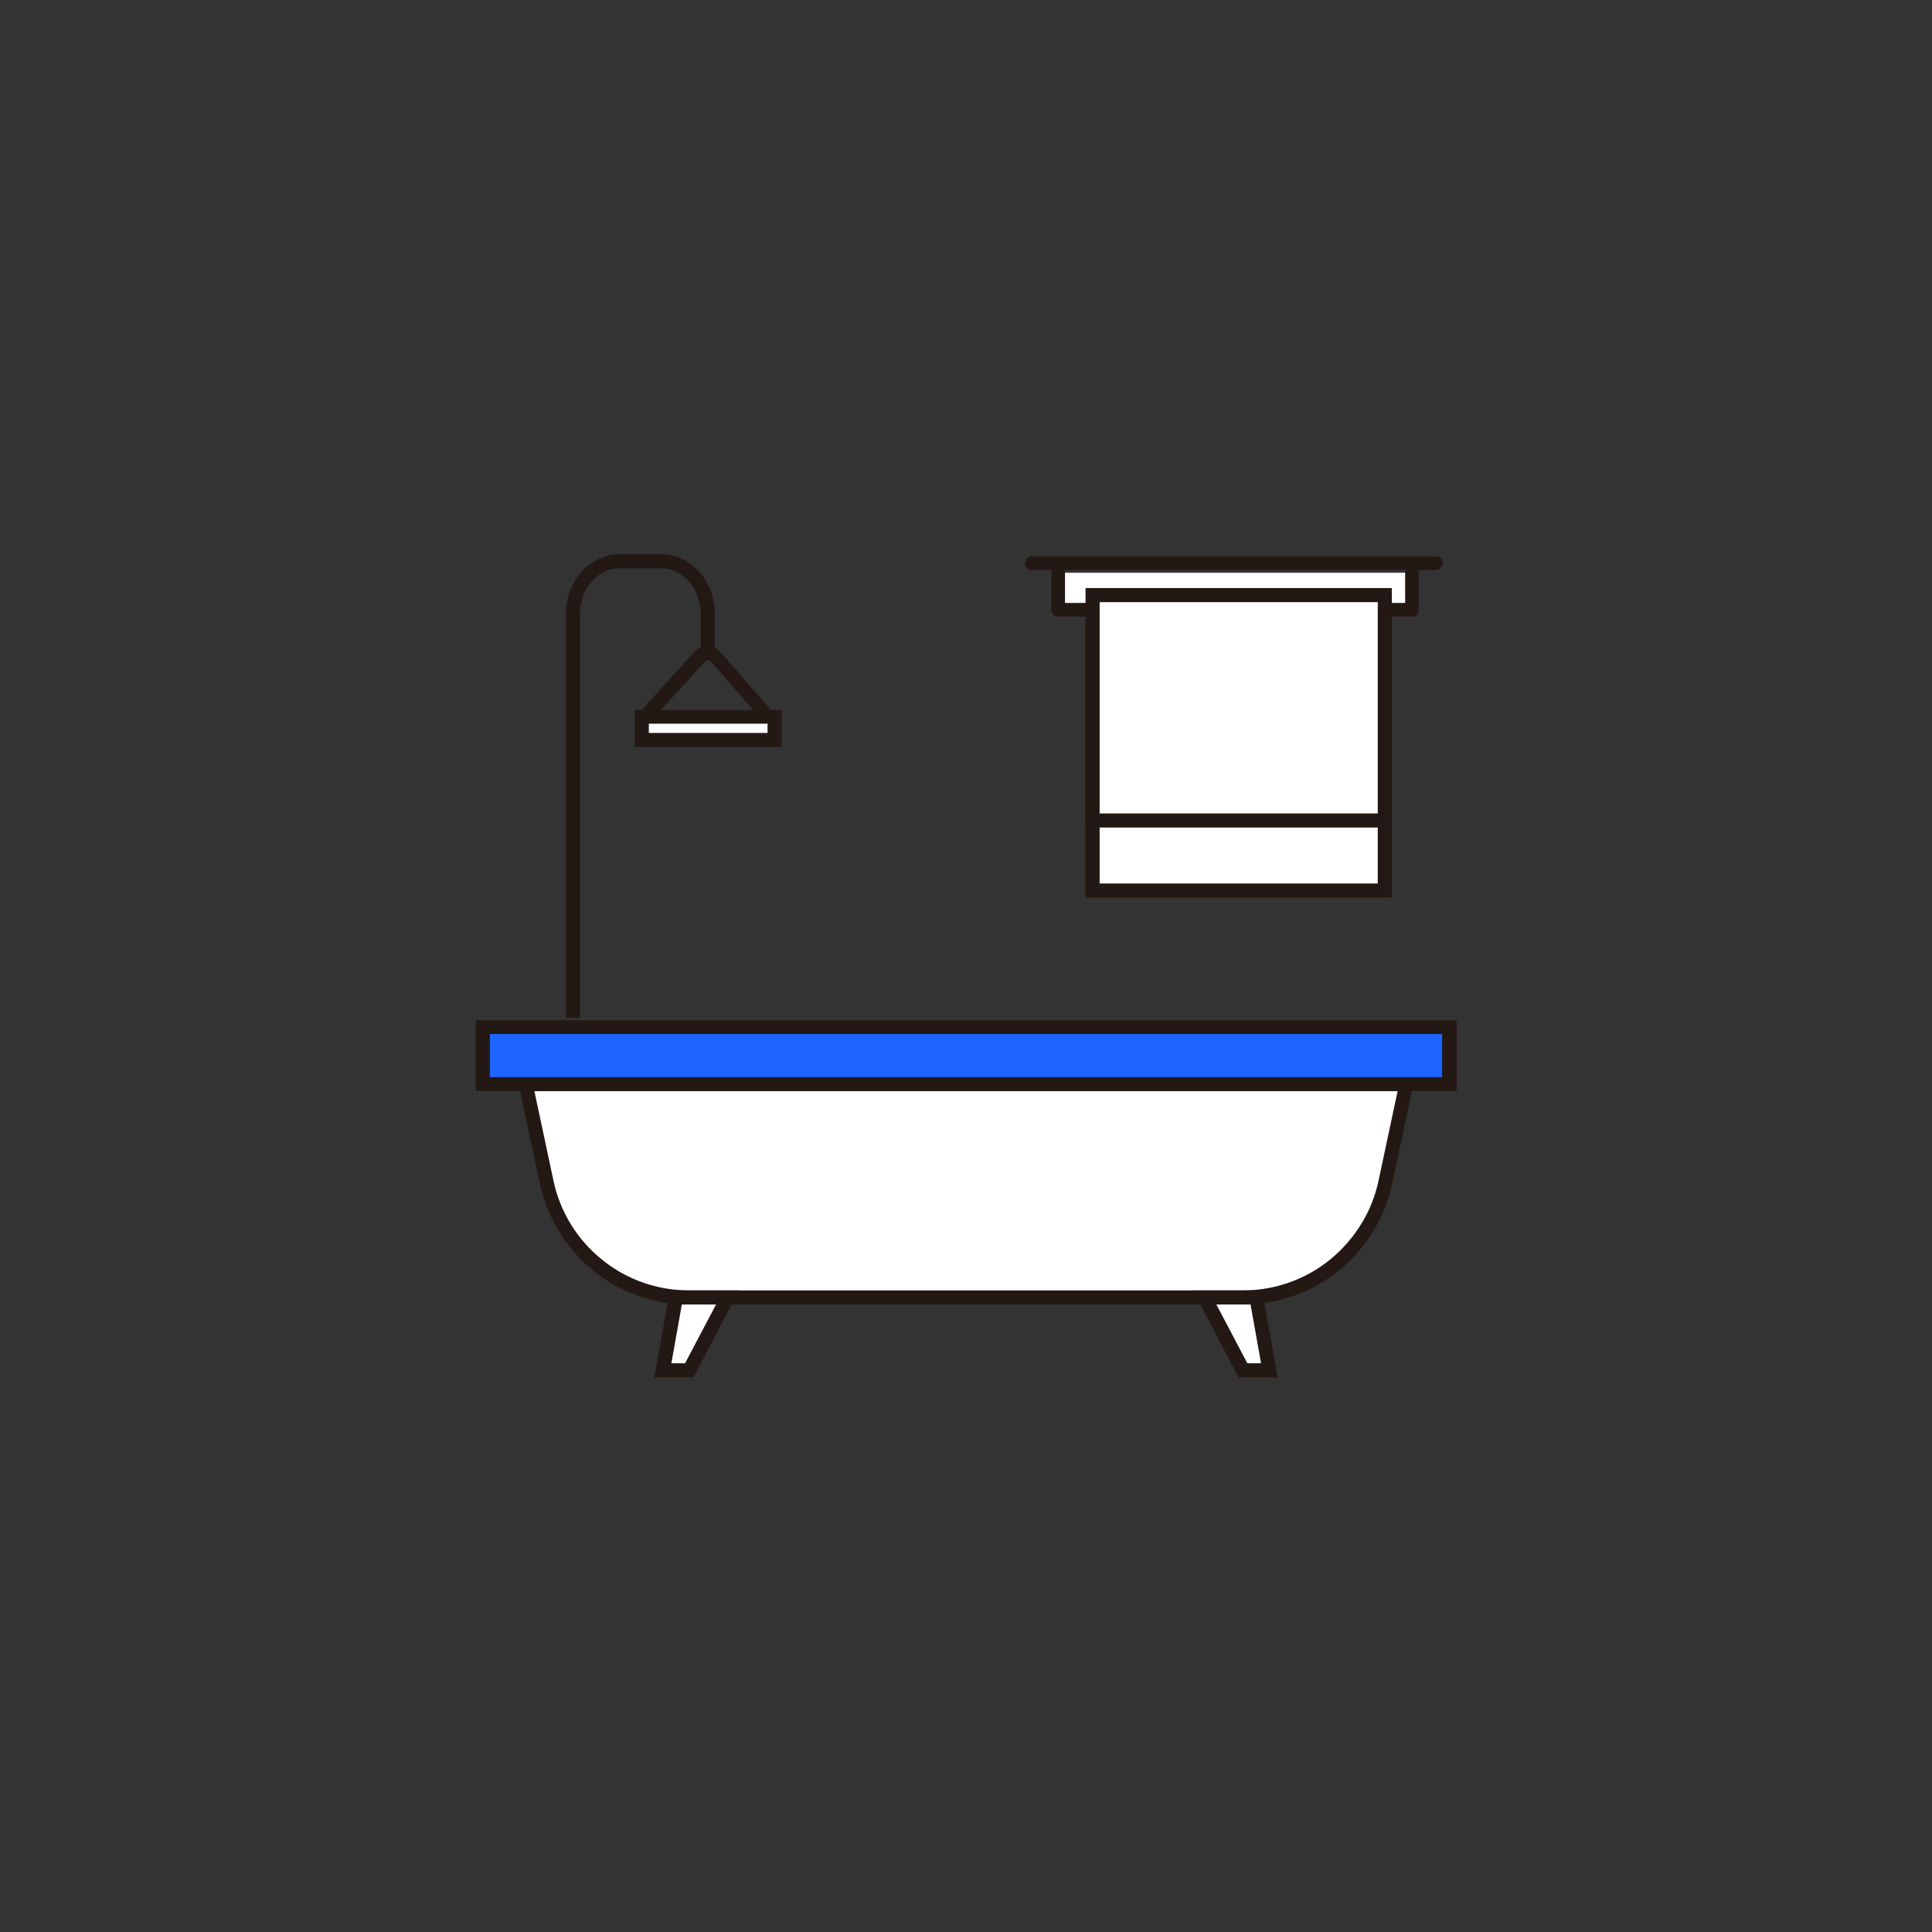 <svg width="48" height="48" viewBox="0 0 48 48" fill="none" xmlns="http://www.w3.org/2000/svg">
<rect x="0" y="0" width="48" height="48" fill="#333333" stroke="none"/>
<path d="M14.41 25.29H14.06V15.25C14.06 14.44 14.66 13.77 15.39 13.77H16.43C17.16 13.77 17.76 14.43 17.76 15.25V16.3H17.41V15.25C17.41 14.63 16.97 14.12 16.43 14.12H15.39C14.85 14.12 14.41 14.63 14.41 15.25V25.29Z" fill="#231814"/>
<path d="M30.88 32.24H17.12C15.41 32.24 13.93 31.04 13.58 29.37L12.92 26.25H35.09L34.43 29.37C34.08 31.04 32.6 32.24 30.89 32.24H30.88Z" fill="white"/>
<path d="M30.88 32.41H17.12C16.25 32.41 15.4 32.11 14.73 31.56C14.06 31.01 13.59 30.25 13.41 29.4L12.7 26.07H35.3L34.59 29.4C34.41 30.25 33.94 31.02 33.27 31.56C32.6 32.11 31.75 32.41 30.88 32.41ZM13.13 26.42L13.75 29.33C13.91 30.1 14.34 30.8 14.95 31.29C15.56 31.79 16.33 32.06 17.12 32.06H30.88C31.67 32.06 32.44 31.79 33.05 31.29C33.66 30.79 34.09 30.1 34.25 29.33L34.87 26.42H13.13Z" fill="#231814"/>
<path d="M36.01 25.52H11.99V26.94H36.01V25.52Z" fill="#1E64FF"/>
<path d="M36.18 27.11H11.82V25.35H36.19V27.11H36.18ZM12.16 26.76H35.83V25.69H12.17V26.76H12.16Z" fill="#231814"/>
<path d="M17.12 34.05H16.47L16.79 32.24H18.07L17.12 34.05Z" fill="white"/>
<path d="M17.23 34.22H16.26L16.64 32.06H18.36L17.23 34.22ZM16.68 33.87H17.02L17.79 32.41H16.94L16.68 33.87Z" fill="#231814"/>
<path d="M30.88 34.05H31.53L31.22 32.24H29.93L30.88 34.05Z" fill="white"/>
<path d="M31.74 34.22H30.77L29.64 32.06H31.36L31.74 34.22ZM30.99 33.87H31.33L31.07 32.41H30.22L30.99 33.87Z" fill="#231814"/>
<path d="M18.75 18.23H16.36C16.19 18.23 16.04 18.13 15.97 17.98C15.9 17.83 15.93 17.65 16.04 17.53L17.26 16.19C17.34 16.1 17.46 16.05 17.58 16.05C17.7 16.05 17.81 16.1 17.89 16.19L19.06 17.53C19.17 17.66 19.2 17.83 19.13 17.98C19.06 18.13 18.91 18.23 18.75 18.23ZM17.58 16.4C17.58 16.4 17.55 16.4 17.53 16.42L16.31 17.76C16.31 17.76 16.29 17.82 16.3 17.84C16.3 17.86 16.33 17.88 16.37 17.88H18.76C18.76 17.88 18.82 17.85 18.83 17.84C18.83 17.82 18.85 17.79 18.82 17.76L17.65 16.42C17.65 16.42 17.61 16.4 17.6 16.4H17.58Z" fill="#231814"/>
<path d="M19.24 17.81H15.94V18.39H19.24V17.81Z" fill="white"/>
<path d="M19.42 18.56H15.77V17.64H19.42V18.56ZM16.12 18.21H19.07V17.98H16.12V18.21Z" fill="#231814"/>
<path d="M34.4 14.79H27.14V22.13H34.4V14.79Z" fill="white"/>
<path d="M34.58 22.3H26.97V14.61H34.58V22.3ZM27.32 21.95H34.23V14.96H27.32V21.95Z" fill="#231814"/>
<path d="M35.09 14.23H26.29V15.15H35.09V14.23Z" fill="white"/>
<path d="M35.09 15.32H26.29C26.19 15.32 26.12 15.24 26.12 15.15V14.23C26.12 14.13 26.2 14.06 26.29 14.06C26.38 14.06 26.46 14.14 26.46 14.23V14.98H34.91V14.23C34.91 14.13 34.99 14.06 35.08 14.06C35.17 14.06 35.25 14.14 35.25 14.23V15.15C35.25 15.25 35.17 15.32 35.08 15.32H35.09Z" fill="#231814"/>
<path d="M34.4 14.79H27.14V20.39H34.4V14.79Z" fill="white"/>
<path d="M34.58 20.56H26.97V14.61H34.58V20.56ZM27.32 20.21H34.23V14.96H27.32V20.21Z" fill="#231814"/>
<path d="M35.68 14.16H25.64C25.54 14.16 25.47 14.08 25.47 13.99C25.47 13.9 25.55 13.82 25.64 13.82H35.68C35.78 13.82 35.85 13.9 35.85 13.99C35.85 14.08 35.77 14.16 35.68 14.16Z" fill="#231814"/>
</svg>
